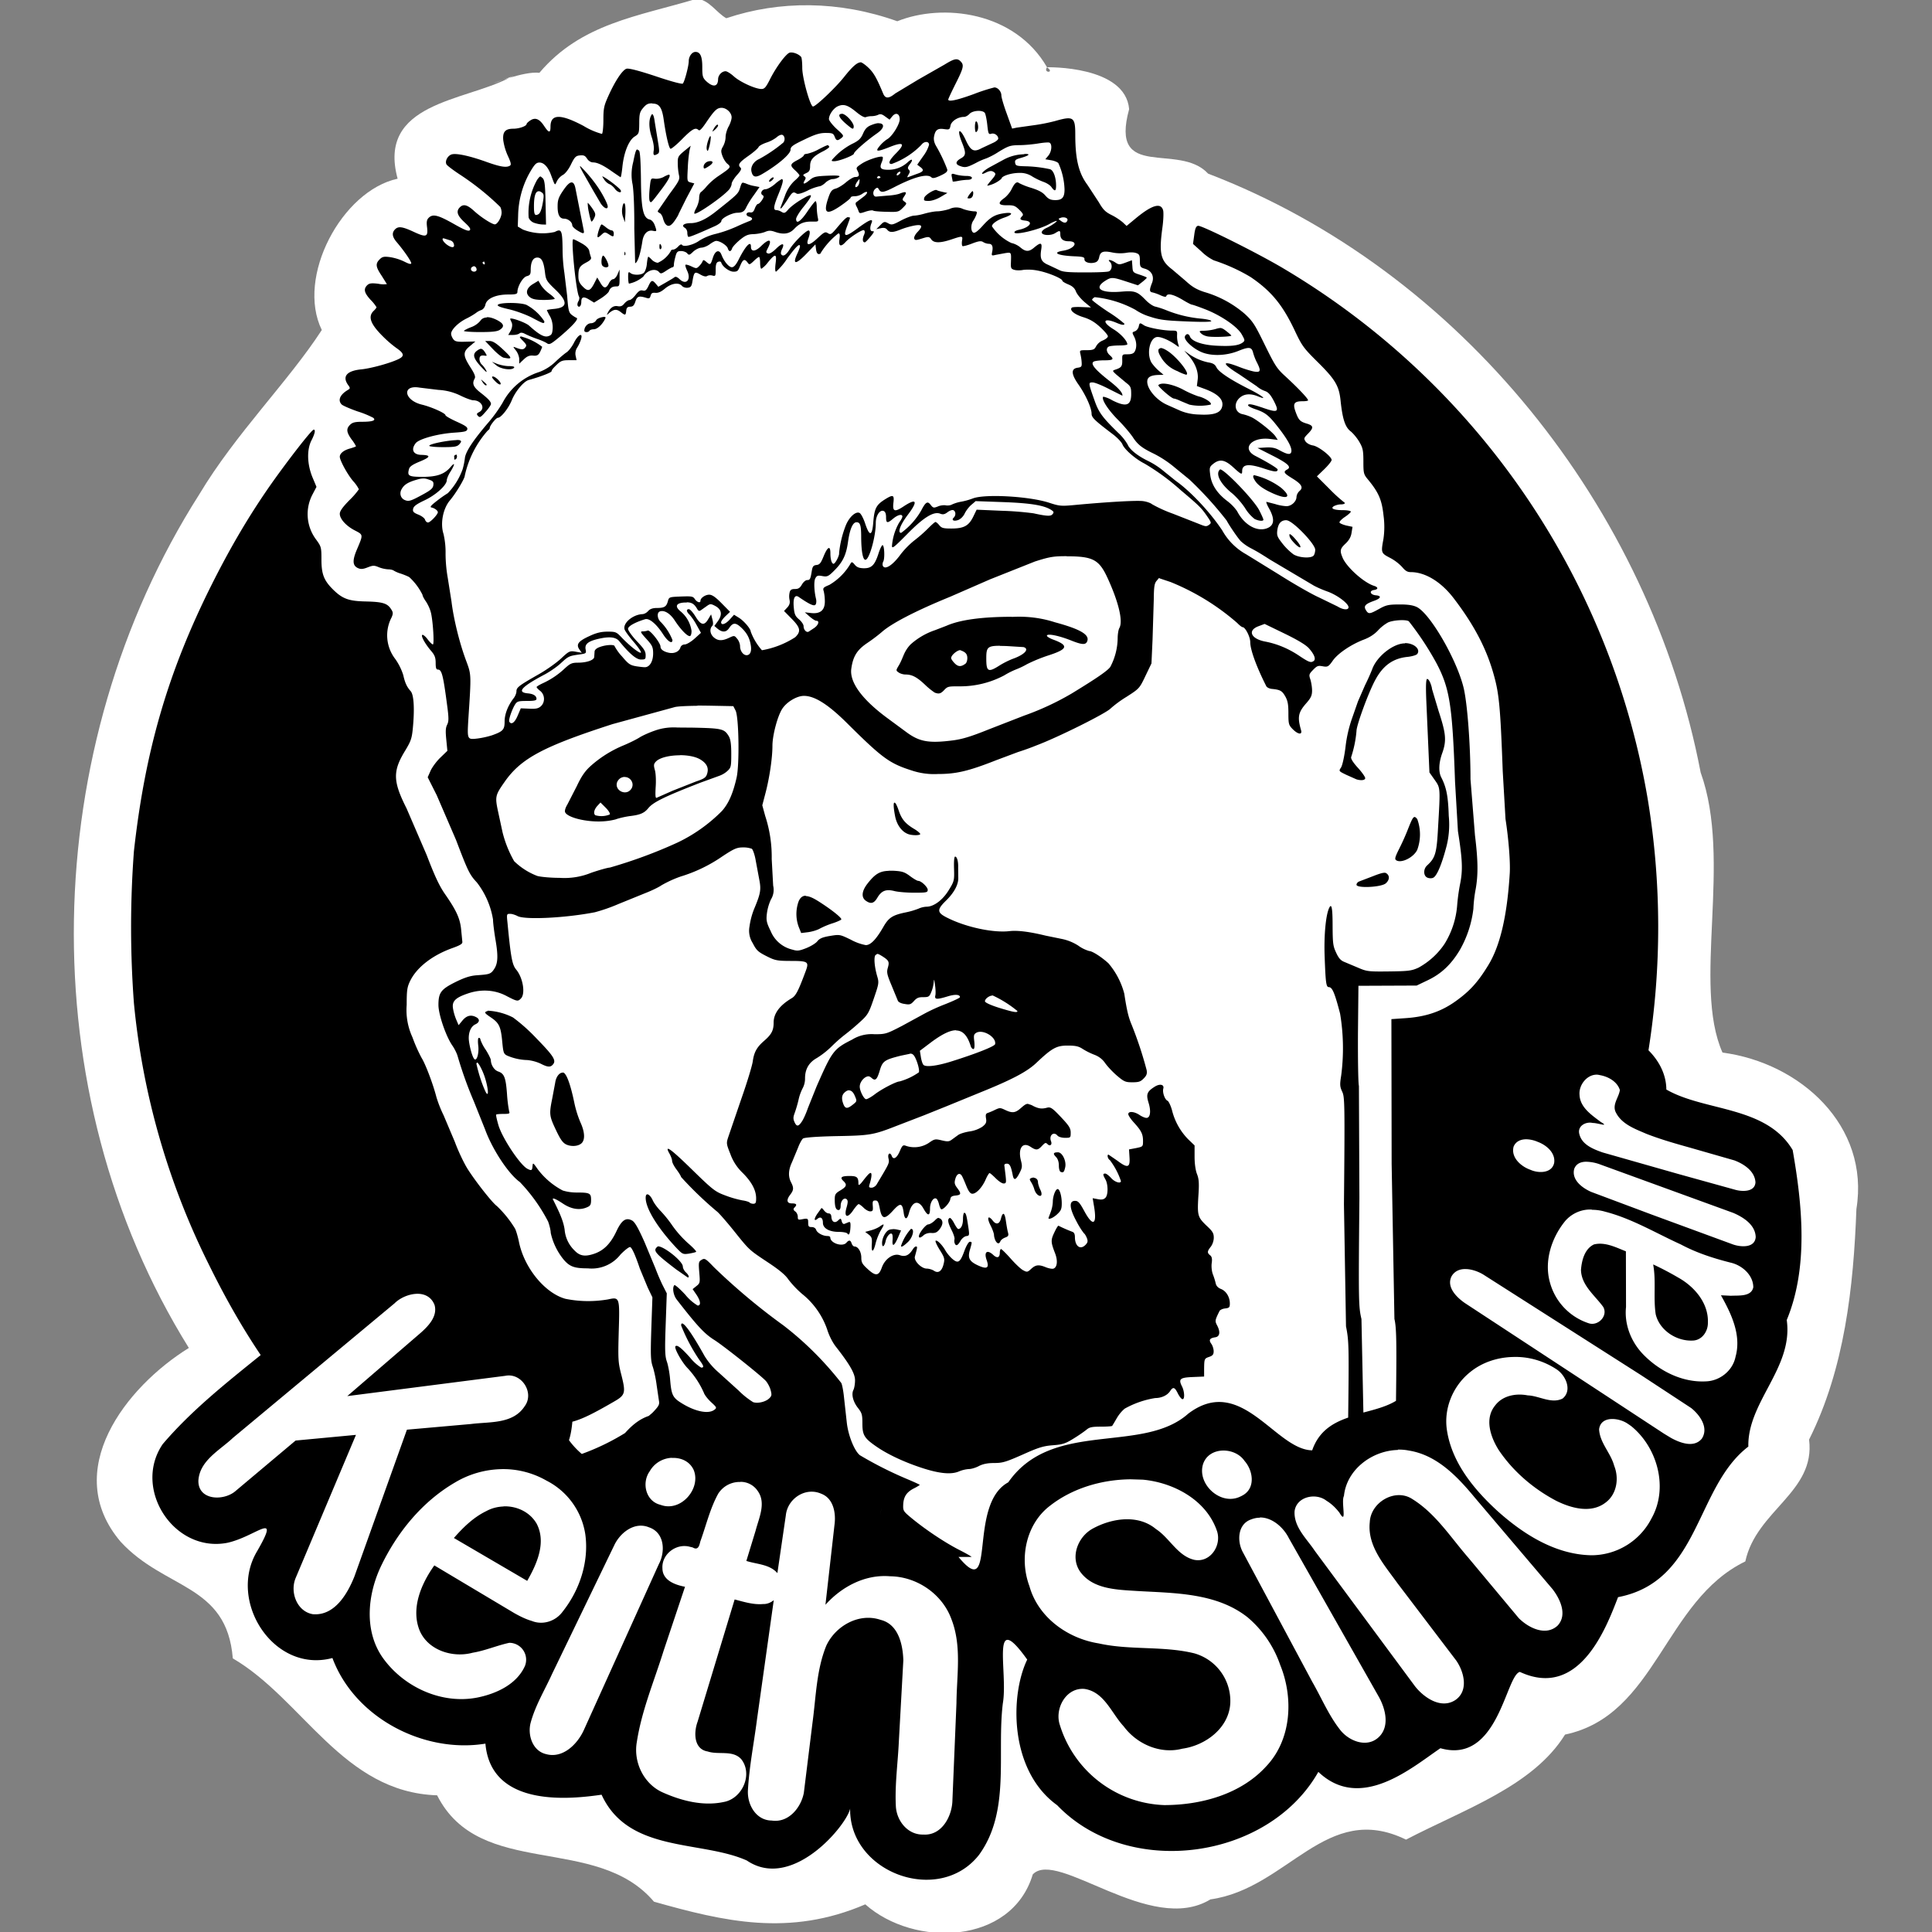 <svg xmlns="http://www.w3.org/2000/svg" width="16" height="16" xmlns:v="https://vecta.io/nano"><rect width="100%" height="100%" fill="#808080" stroke="none"/><path d="M5.766-.009c-.484.145-.953.203-1.299.612C4.399.595 4.3.62 4.217.645c-.37.194-1.096.205-.924.835-.461.099-.843.813-.628 1.253-.277.427-.713.857-1.014 1.36-1.335 2.096-1.406 4.951-.087 7.07-.523.324-1.063 1.018-.565 1.605.368.4.879.347.929.966.582.34.911 1.109 1.692 1.134.353.699 1.317.316 1.796.881.578.163 1.12.293 1.75.022.406.36 1.212.336 1.387-.248.202-.213.975.51 1.471.207.643-.09.957-.819 1.62-.495.489-.255 1.051-.442 1.317-.87.757-.159.82-1.108 1.493-1.434.091-.423.583-.574.528-1.009.294-.587.368-1.261.392-1.91.112-.69-.465-1.21-1.109-1.295-.251-.565.083-1.588-.181-2.32-.419-2.19-1.988-4.158-4.079-4.959-.243-.264-.819.068-.654-.534-.031-.363-.68-.347-.68-.347.069.049-.036.05 0 0-.267-.463-.865-.532-1.24-.381C6.949.004 6.455.003 6.015.151c-.082-.045-.144-.157-.249-.161zM4.217.645l.039-.018c-.255.099-.174.059-.039.018z" fill="#fff"/><path d="M5.759.43h0c-.028 0-.055.037-.055.076s-.034.169-.049.186c-.006.007-.099-.018-.223-.06-.139-.046-.223-.068-.243-.063-.033.009-.095.1-.154.233-.033.074-.038.097-.038.192 0 .061-.006.111-.012.115-.054-.015-.105-.037-.152-.066-.192-.102-.274-.1-.274.006 0 .055-.014.053-.053-.006S4.432.97 4.391.998c-.016.01-.03.024-.03.029 0 .017-.061.039-.11.039-.067 0-.09.026-.083.097a.48.48 0 0 0 .038.128c.026.056.029.074.017.081-.029.018-.079.01-.194-.031-.136-.049-.245-.073-.286-.063-.035.009-.061.057-.045.084.006.01.055.047.108.082.121.079.234.169.337.27.007.012.011.033.011.047 0 .038-.034.097-.056.097s-.112-.056-.173-.112c-.056-.051-.088-.059-.118-.028s-.022.066.039.122c.044.041.055.057.044.067s-.043-.002-.136-.055c-.128-.072-.17-.082-.204-.048-.016.016-.019.034-.013.08.009.079-.008.084-.113.035-.093-.043-.126-.047-.153-.019s-.024.061.015.106c.063.074.128.169.119.177s-.033-.005-.064-.02a.43.43 0 0 0-.114-.034c-.048-.006-.061-.003-.083.019-.036.036-.033.062.017.136l.043.069c-.024.003-.048.002-.071-.003-.058-.007-.075-.004-.092.012-.032.032-.025.063.028.121a.33.33 0 0 1 .049.061c0 .005-.011.019-.025.032-.047.047-.025.108.079.211.035.035.072.067.112.096.062.043.067.065.02.089-.062.032-.229.079-.313.087-.119.012-.158.058-.109.128.02.027.019.03-.002.043-.064.038-.085.085-.05.12.009.009.068.035.131.057a.78.78 0 0 1 .13.053c.026.022-.007.033-.092.033-.06 0-.081.006-.1.025-.033.033-.03.061.012.12a.36.36 0 0 1 .037.057c0 .004-.022.011-.048.019-.053.014-.086.041-.086.069s.061.143.111.202c.019.02.035.043.047.067-.023.033-.05.063-.079.091-.056.057-.079.09-.079.112 0 .043.053.101.125.138s.069.034.015.162c-.037.088-.034.13.011.15.023.01.041.009.079-.006.044-.017.054-.018.092-.002.025.01.051.016.078.018.019 0 .04.005.046.01a.26.26 0 0 0 .061.026c.026.009.058.022.069.029a.5.5 0 0 1 .109.146c0 .009.013.034.029.056.019.03.034.063.042.097.017.079.027.258.015.258-.006 0-.026-.019-.044-.043s-.038-.04-.044-.036c-.013.009.025.077.077.137.026.031.034.052.034.095s.005.055.018.055c.033 0 .044.043.08.319.011.087.01.112-.003.138s-.014.054-.007.124l.009.092-.059.057c-.032.031-.068.08-.081.11l-.023.052.075.149.16.371c.1.263.112.286.173.352a.68.68 0 0 1 .133.306c0 .027.009.096.018.153.025.141.024.205-.006.253s-.043.048-.149.056c-.051.004-.097.018-.174.056-.12.06-.141.087-.141.19 0 .078.062.26.116.337.018.026.037.065.043.087a3.31 3.31 0 0 0 .135.376l.092.23c.061.167.194.369.288.436a1.41 1.41 0 0 1 .234.327c.012.032.022.075.022.095a.53.53 0 0 0 .105.218c.051.061.09.075.203.075.104.011.206-.033.27-.115.038-.039.074-.066.081-.061.015.009.041.065.079.178l.066.159.038.079-.009.257c-.007.22-.006.266.012.318.011.033.026.102.032.152l.019.129c.006.031-.001.044-.046.092-.012.013-.026.023-.038.034-.083.028-.144.083-.197.142a1.93 1.93 0 0 1-.358.173.67.67 0 0 1-.106-.114c.014-.042.023-.096.028-.153.084-.022.18-.071.344-.166.096-.055.1-.072.06-.229-.025-.097-.026-.125-.02-.347.009-.29.008-.292-.088-.271-.117.02-.237.019-.354-.005-.169-.047-.34-.255-.384-.47-.009-.044-.024-.094-.032-.11a.91.91 0 0 0-.151-.188c-.035-.024-.17-.194-.241-.305-.03-.047-.079-.149-.107-.226l-.093-.22a1.01 1.01 0 0 1-.06-.152c-.028-.109-.091-.274-.122-.323a1.29 1.29 0 0 1-.076-.171.54.54 0 0 1-.048-.269c0-.124.004-.148.03-.201.055-.111.184-.211.35-.27.064-.023.083-.035.081-.051l-.01-.102c-.009-.092-.04-.159-.134-.294-.046-.066-.085-.149-.151-.322l-.167-.387c-.114-.226-.116-.309-.01-.481.045-.075.054-.098.062-.184.015-.156.009-.276-.018-.306-.031-.035-.047-.068-.061-.132a.48.48 0 0 0-.067-.135.32.32 0 0 1-.03-.344c.014-.033.013-.043-.006-.071-.03-.046-.071-.058-.209-.061s-.191-.021-.269-.098-.097-.13-.097-.251c0-.1-.002-.106-.045-.165a.35.35 0 0 1-.028-.374l.032-.061-.034-.081c-.044-.109-.047-.228-.007-.305.027-.053.035-.088.018-.088s-.212.252-.35.447c-.184.262-.341.529-.5.847-.359.719-.547 1.369-.639 2.198a8.45 8.45 0 0 0 0 1.257 6.16 6.16 0 0 0 .625 2.174c.135.274.273.515.425.741-.286.231-.574.459-.811.737-.253.369.092.903.534.818.239-.052.448-.279.247.07-.247.413.138 1.014.624.884.186.499.762.792 1.267.709.047.54.724.457.962.423.222.485.824.375 1.203.545.396.269.876-.355.856-.447-.025.543.733.826 1.067.4.262-.361.146-.836.197-1.254.045-.258-.108-.797.202-.363-.143.295-.15.919.248 1.206.587.612 1.748.456 2.163-.276.351.334.777-.038 1.011-.196.479.137.54-.604.658-.632.493.229.716-.368.813-.619.681-.131.638-.91 1.079-1.247-.008-.371.374-.653.318-1.048.181-.437.129-.953.049-1.408-.219-.368-.729-.318-1.046-.501-.001-.126-.061-.238-.148-.325a6.51 6.51 0 0 0-.005-2.073 6.34 6.34 0 0 0-3.015-4.4c-.207-.124-.68-.36-.71-.355-.017.003-.025.022-.032.077l-.01.073.071.064a.4.4 0 0 0 .101.072c.107.035.21.081.306.139.172.117.266.232.368.45.056.118.071.139.181.248.151.149.182.201.195.324.016.154.038.219.082.254.022.017.055.057.073.088.029.05.034.07.034.162 0 .097.002.107.037.149.091.11.116.171.13.301a.69.69 0 0 1-.001.193c-.021.114-.02.117.055.156a.38.38 0 0 1 .101.077c.025.03.042.041.07.041.12 0 .252.08.357.218.165.216.267.409.327.619.048.166.058.271.078.812l.023.396c.026.167.041.36.035.452-.022.353-.08.601-.18.762-.084.137-.151.211-.267.294-.121.087-.25.13-.417.141l-.116.008.002 1.198.023 1.285c.017.07.019.191.013.678-.075.046-.171.071-.27.097l-.016-.774c-.024-.105-.025-.139-.017-1.002l-.004-.929c-.006-.02-.009-.214-.008-.432l.004-.397.241-.001.241-.001.094-.045c.111-.053.193-.131.264-.25a.9.9 0 0 0 .112-.341 1.12 1.12 0 0 1 .019-.163c.021-.119.02-.235-.006-.446l-.037-.464c0-.281-.026-.629-.057-.757-.057-.235-.278-.616-.388-.669-.031-.015-.075-.022-.146-.021-.088 0-.109.005-.166.037-.079.044-.088.044-.109.01s-.005-.051.064-.076c.061-.021.069-.043.017-.047-.046-.005-.057-.038-.013-.044.035-.005.035-.023 0-.034-.085-.026-.228-.155-.261-.233-.025-.059-.021-.075.025-.118.028-.027.044-.054.049-.089l.008-.049-.052-.011c-.028-.007-.054-.018-.056-.025s.018-.028.045-.046.049-.038.049-.044-.029-.012-.064-.012c-.079 0-.11-.015-.073-.035.018-.008.037-.013.057-.013s.031-.006.031-.012a1.25 1.25 0 0 1-.128-.116l-.104-.104.061-.059c.033-.032.061-.067.061-.077-.001-.029-.109-.113-.155-.12-.025-.004-.05-.018-.061-.033-.016-.025-.014-.029.02-.064.049-.05.047-.067-.01-.084s-.068-.03-.093-.099-.009-.086.057-.086c.026 0 .047-.003.047-.008 0-.014-.082-.101-.192-.202-.067-.061-.084-.089-.166-.256s-.097-.194-.168-.259a.89.89 0 0 0-.334-.18c-.064-.021-.101-.043-.152-.09l-.114-.097c-.096-.073-.11-.131-.08-.349.008-.059.01-.12.006-.138-.017-.069-.092-.048-.228.065l-.075.062-.032-.03a.5.5 0 0 0-.094-.061c-.05-.025-.069-.044-.104-.105l-.095-.145c-.072-.097-.1-.212-.1-.414 0-.147-.015-.157-.166-.114a1.5 1.5 0 0 1-.184.036l-.135.019-.038.008L8.337.94C8.313.875 8.293.807 8.293.791c0-.033-.029-.067-.058-.067a1.47 1.47 0 0 0-.17.055c-.143.052-.212.066-.212.045 0-.005.027-.063.061-.131.066-.131.071-.154.042-.184s-.054-.023-.134.026L7.603.66l-.189.114c-.054.044-.082.044-.1.001-.054-.13-.079-.173-.122-.214-.027-.026-.056-.045-.063-.045-.031.001-.069.034-.139.122s-.234.244-.257.244-.089-.236-.089-.319c0-.043-.004-.084-.009-.091C6.617.449 6.568.429 6.54.436s-.11.114-.165.224c-.032.063-.044.077-.069.077-.05 0-.175-.057-.227-.103C6.053.61 6.021.59 6.009.59c-.031 0-.061.032-.062.065-.001.065-.042.071-.102.014-.026-.027-.029-.04-.029-.115 0-.087-.017-.124-.056-.124zm-.353.428h0c.054 0 .077.034.091.136.019.133.043.234.056.238.007.002.051-.034.097-.081.083-.084.11-.098.135-.074.009.009.027-.01.06-.058.071-.105.092-.126.131-.126s.083.039.083.079c0 .017-.011.051-.025.076s-.025.064-.025.087-.008.053-.021.077c-.018.031-.019.041-.005.08.009.025.028.055.043.066.03.026.026.031-.075.099a.53.53 0 0 0-.097.084.33.33 0 0 1-.049.05c-.009.006-.015.027-.015.049s-.011.06-.025.085-.019.045-.012.045c.031 0 .232-.14.284-.199.011-.013.022-.035.022-.048s.02-.046.044-.073c.032-.035.04-.052.03-.061-.025-.025-.013-.043.065-.098.043-.03.08-.063.084-.073s.033-.026.065-.037a.28.28 0 0 0 .086-.045c.015-.014.036-.023.046-.019.02.008.025.042.009.063a1.2 1.2 0 0 1-.201.137c-.046.02-.074.066-.063.106.011.045.034.05.087.019.13-.076.236-.166.236-.202 0-.025.017-.038.114-.084.09-.044.129-.055.177-.055.056 0 .063.004.074.03.013.035.023.038.056.012.023-.018.021-.021-.041-.077-.034-.032-.062-.068-.062-.08 0-.037.039-.092.076-.107.047-.02.082-.008.152.05.038.031.066.046.078.041s.032-.008.048-.008.041-.005.053-.011c.018-.009.031-.007.059.014l.036.026.022-.027c.029-.036.062-.024.062.024 0 .042-.064.144-.104.165a.28.28 0 0 0-.061.055c-.042.05-.025.052.086.008s.127-.026.05.052c-.059.059-.071.09-.038.09A.65.65 0 0 0 7.63 1.2c.023-.032.064-.032.064-.001-.01.034-.027.066-.049.095l-.049.07.028.021c.031.024.024.037-.033.056l-.06.022c-.021.009-.021.007-.007-.017s.013-.029.002-.041-.009-.022.009-.045c.03-.039.02-.051-.016-.018-.045.042-.102.064-.161.064-.064 0-.077-.013-.056-.062.009-.02.011-.04.008-.044-.013-.013-.123.022-.173.055s-.048.035-.034.062c.018.036.011.049-.022.049-.013 0-.047.02-.075.044s-.066.047-.086.052c-.029.008-.041.021-.058.07-.047.135-.021.155.099.073.046-.032.084-.062.084-.069s.015-.011.034-.011.043-.007.061-.019c.049-.035.057-.01.008.026l-.058.044c-.006.005-.005.019.002.031s.015.032.019.043c.006.018.011.019.057.003.027-.009.057-.014.063-.009s.058.009.112.01c.094.003.1.001.134-.033s.034-.037.014-.051-.021-.017 0-.048.014-.04-.039-.019c-.019.008-.064.015-.101.017l-.092.008c-.03.005-.037-.043-.009-.065.014-.012.02-.01.029.006.017.03.04.026.131-.021.163-.084.271-.112.304-.079.01.01.03.006.075-.015s.061-.033.055-.053a1.29 1.29 0 0 0-.09-.189c-.017-.028-.023-.055-.019-.079.01-.057.03-.072.083-.064.044.006.047.005.054-.03s.06-.071.112-.071c.012 0 .033-.011.045-.025.026-.028.105-.034.126-.009.007.009.016.053.021.098.008.075.011.082.032.076.026-.009.059.013.059.04 0 .009-.021.026-.045.036l-.092.043c-.066.036-.091.023-.134-.071-.05-.106-.074-.086-.029.025.035.087.033.107-.01.131s-.047.047-.011.061c.046.018.061.015.139-.025.027-.015.056-.027.085-.037a.62.62 0 0 0 .101-.054c.081-.049.096-.054.171-.055.045 0 .115-.007.157-.014s.081-.01.091-.007c.025.009.021.073-.008.108l-.025.03.047.008c.026.004.053.015.061.024a.57.57 0 0 1 .051.218c0 .068-.021.09-.083.088-.034-.001-.052-.01-.076-.038s-.057-.044-.116-.063a.59.59 0 0 1-.1-.039c-.021-.016-.037-.004-.064.051-.013.026-.041.059-.061.073-.057.041-.048.06.025.059.054-.001.066.004.1.037s.035.042.024.053c-.024.024-.018.032.025.037.074.008.037.058-.055.077-.019.004-.034.012-.034.02 0 .027.203-.021.288-.068.031-.018.06-.029.063-.026s-.034.034-.088.059c-.02.009-.037.025-.037.035 0 .026.074.03.111.007s.043-.025.043.009c0 .039.023.058.069.058.086 0 .051.062-.044.078-.101.016-.046.042.103.047.06.003.073.007.072.024-.002.024.043.039.086.027.02-.005.031-.019.036-.044.009-.046.033-.055.109-.039a.33.33 0 0 0 .114.003c.031-.006.066-.005.084.002.026.009.03.019.03.065s.003.054.04.064c.057.016.081.064.061.117-.024.06-.023.076.005.08a.38.38 0 0 1 .066.024c.03.013.044.015.047.006.009-.026.058-.014.13.028.039.024.076.043.082.043s.055.017.109.038c.132.051.268.144.304.209.027.048.027.051.007.067-.034.025-.094.032-.217.026-.117-.006-.205-.036-.22-.077-.009-.025-.031-.025-.041 0s.049.086.12.122c.082.043.214.042.323-.002.089-.036.11-.033.122.016.005.019.018.055.031.079.036.071.031.085-.023.076-.026-.005-.079-.021-.12-.037-.152-.06-.152-.032-.002.061l.144.098a.21.21 0 0 0 .067.039c.027.009.046.029.073.08.048.092.037.102-.075.064-.105-.036-.135-.041-.137-.026-.001.007.026.021.058.032.087.029.114.051.196.157s.114.17.103.201c-.009.022-.035.017-.102-.02-.031-.017-.061-.023-.11-.02l-.067.004.126.064c.128.065.157.094.12.114s-.025.032.041.073c.079.048.095.077.061.105-.014.013-.023.03-.025.049 0 .038-.042.077-.083.077-.032-.002-.064-.008-.095-.018l-.07-.018c-.006 0 .004.026.022.057.049.089.042.142-.024.164-.083.027-.185-.033-.242-.144-.024-.034-.053-.063-.087-.088-.081-.063-.127-.134-.136-.217-.007-.055-.005-.062.026-.087.053-.042.096-.034.164.028s.075.065.075.033c0-.059.054-.064.183-.021.085.028.111.03.111.007 0-.009-.081-.059-.184-.112-.118-.06-.034-.159.119-.141l.066.008-.019-.029c-.022-.034-.142-.13-.195-.157a.36.36 0 0 0-.078-.027c-.067-.014-.077-.095-.017-.141.036-.028.085-.031.144-.007.087.036.038-.004-.071-.059-.155-.078-.253-.142-.272-.181-.012-.025-.03-.035-.069-.041-.061-.013-.118-.039-.168-.076l-.03-.021.032.036c.059.065.087.138.08.201l-.007.056.057.021c.123.044.173.097.149.16-.017.044-.073.061-.187.055-.053-.001-.106-.011-.155-.031l-.11-.049c-.096-.042-.179-.147-.163-.208.007-.026.037-.039.096-.04l.037-.001-.039-.033a.4.4 0 0 1-.059-.065c-.043-.068-.02-.199.038-.214.029-.008.102.022.162.065.028.021.029.021.019-.009a.23.23 0 0 1-.009-.07c.002-.038 0-.04-.043-.04-.073 0-.201-.025-.231-.044-.035-.023-.036-.023-.044.012-.004.016-.018.033-.032.038-.023.008-.023.01-.006.043.021.041.024.089.006.123-.009.017-.026.024-.059.024-.046 0-.046 0-.045.05s-.007.061-.06.078c-.023.008-.022.01.012.041l.079.066c.039.03.043.039.043.095 0 .096-.042.109-.157.051-.023-.014-.048-.024-.074-.03-.018.018.033.101.116.186.045.045.087.093.125.144.043.067.077.094.181.144a.9.9 0 0 1 .171.114l.12.098a2.99 2.99 0 0 1 .308.339c.024.045.093.146.118.172a.38.38 0 0 0 .083.058c.062.033.079.044.161.096l.361.214c.036.019.074.035.113.049.079.028.174.099.174.13 0 .025-.045.022-.09-.006l-.154-.075c-.063-.028-.212-.114-.329-.188l-.274-.169a.51.51 0 0 1-.198-.197c-.099-.15-.264-.326-.385-.411l-.098-.079c-.039-.033-.083-.062-.129-.085-.091-.044-.156-.096-.173-.139-.021-.035-.047-.068-.078-.096-.131-.128-.16-.167-.195-.266-.053-.149-.053-.151-.016-.151.017 0 .079.025.136.055l.11.055c.005-.026-.044-.073-.104-.12-.124-.097-.162-.144-.134-.162.009-.006.049-.011.088-.011.076 0 .084-.009.045-.043-.029-.026-.032-.061-.005-.072.01-.004.049-.008.085-.008s.066-.004.066-.009c0-.029-.055-.089-.114-.125-.1-.061-.085-.099.021-.055.049.021.069.023.069.009a1.02 1.02 0 0 0-.134-.098c-.074-.049-.134-.095-.134-.1s.009-.015.022-.022a.9.9 0 0 1 .336.104.44.44 0 0 0 .123.058c.079.026.128.032.304.039.141.006.207.004.202-.004s-.046-.016-.093-.02a1.01 1.01 0 0 1-.282-.07.69.69 0 0 0-.089-.029c-.019-.004-.054-.028-.079-.054-.071-.073-.09-.079-.21-.069-.162.012-.22-.028-.129-.088.054-.035.064-.034.18.004l.095.031.036-.028c.02-.016.036-.031.037-.035s-.026-.014-.058-.025c-.056-.018-.058-.02-.061-.069l-.004-.051-.053.02c-.049.018-.056.018-.084-.001-.038-.025-.07-.028-.046-.006s.018.068-.007.079c-.011.006-.101.009-.199.009-.141 0-.184-.004-.214-.02l-.089-.042c-.059-.025-.071-.052-.059-.128.009-.058-.004-.061-.056-.018-.045.039-.072.039-.118 0-.02-.017-.052-.032-.072-.035-.066-.031-.122-.079-.162-.139 0-.021.044-.052.102-.072.076-.026.075-.047-.001-.036s-.113.031-.179.105c-.037.041-.063.061-.075.056-.023-.009-.024-.067-.002-.099.009-.013.021-.037.026-.051.008-.024.004-.027-.023-.027a.36.36 0 0 1-.087-.019.13.13 0 0 0-.113 0c-.031.01-.076.019-.099.019s-.071.009-.103.018-.061.016-.092.018c-.017 0-.065.018-.107.04-.069.037-.078.039-.107.023s-.035-.015-.065.016l-.033.033.037-.008c.026-.006.042-.002.053.012.021.026.048.025.119-.004a.67.67 0 0 1 .111-.031c.062-.01.068.006.02.056-.018.019-.029.042-.026.052.006.016.014.016.065 0s.06-.017.076.007c.022.032.074.032.167.001s.095-.031.088.012c-.003.021-.001.04.004.043s.041-.006.079-.021c.055-.021.075-.024.093-.012.012.008.033.014.045.014.028 0 .038.021.029.066-.007.033-.005.034.028.026l.081-.015c.05-.007.049-.009.046.079-.002.045.001.052.029.06.017.005.051.005.074 0 .04-.004.08-.002.119.006.079.014.204.065.204.084 0 .006.022.019.048.03.035.014.054.031.065.06.009.023.041.061.07.086l.054.045-.076-.003c-.042-.002-.079 0-.083.005-.021.021.023.056.093.078.056.017.094.039.141.082.036.033.065.067.065.077s-.019.025-.043.035-.043.027-.055.049-.019.031-.075.031c-.062 0-.062 0-.054.034.005.023.009.046.01.07.002.031-.003.037-.031.041-.059.007-.057.052.004.139s.109.195.109.242c0 .032.026.056.173.168.038.028.076.068.083.087.017.042.108.121.182.158.107.063.208.137.3.22.154.13.17.146.216.212.039.057.04.06.018.076s-.031.013-.085-.009l-.214-.084a1.12 1.12 0 0 1-.172-.078c-.011-.01-.044-.022-.075-.026-.053-.007-.295.007-.553.031-.126.012-.137.011-.226-.018-.163-.053-.531-.074-.631-.035-.032.012-.064.021-.097.027a.32.32 0 0 0-.075.023c-.014.008-.038.01-.052.007s-.044 0-.064.009c-.035.014-.04.013-.06-.012-.026-.035-.042-.026-.079.046a.6.6 0 0 1-.166.185c-.032 0-.008-.066.054-.148.088-.116.075-.143-.034-.071-.074.049-.093.043-.084-.031.008-.067-.003-.07-.077-.023-.066.043-.081.073-.09.186s-.03.12-.066.013c-.014-.044-.035-.083-.046-.09-.031-.019-.089.033-.117.106a.86.86 0 0 0-.054.225c.004.02-.032.089-.046.089s-.026-.033-.026-.087c0-.067-.023-.056-.057.027-.022.054-.032.067-.058.07s-.033.012-.039.049c-.011.068-.015.076-.039.076-.012 0-.031.016-.043.037-.016.028-.029.037-.058.037s-.039.007-.044.03-.004.042 0 .062.001.04-.019.061l-.027.029.063.064c.073.074.079.105.03.153a.74.74 0 0 1-.276.108.49.49 0 0 1-.093-.155c0-.022-.054-.086-.096-.113l-.042-.026-.035.039c-.036.04-.072.051-.072.023 0-.009.017-.032.037-.051l.037-.035-.07-.071c-.051-.052-.079-.071-.103-.071-.032 0-.072.027-.072.05s-.03.011-.046-.013-.026-.025-.115-.022c-.098.004-.099.004-.109.039-.012.045-.029.056-.091.056-.034 0-.057.008-.072.025s-.034.025-.047.026c-.079.003-.163.073-.149.125.004.015.038.061.075.104s.064.082.061.089c-.008.012-.093-.054-.164-.129-.039-.041-.047-.044-.112-.044-.051 0-.092.009-.149.036-.093.042-.114.069-.085.111l.02.028-.051-.009c-.048-.008-.054-.006-.121.057-.039.036-.122.095-.186.131-.163.093-.183.108-.183.14 0 .015-.01.041-.023.057-.047.061-.075.131-.075.193 0 .068-.013.082-.106.115h0a.73.73 0 0 1-.118.026c-.085.01-.086.009-.077-.15.026-.394.026-.376-.021-.503-.054-.147-.101-.341-.118-.482l-.031-.196a1.19 1.19 0 0 1-.018-.198.67.67 0 0 0-.017-.165c-.028-.086-.005-.209.053-.278.049-.058.123-.181.123-.204.03-.139.096-.268.19-.374.009-.006.017-.015.017-.022 0-.019.052-.084.067-.084.026 0 .089-.079.116-.147.03-.073.098-.154.139-.166.092-.025.19-.062.19-.073s.018-.03.041-.052c.035-.034.049-.039.103-.039h.063l-.008-.037a.09.09 0 0 1 .014-.069.3.3 0 0 0 .031-.068c.017-.06-.025-.038-.059.03-.016.032-.044.068-.061.079s-.06.047-.093.079a.39.39 0 0 1-.134.084.52.52 0 0 0-.303.255 1.18 1.18 0 0 1-.114.159c-.128.149-.192.245-.198.299a.59.59 0 0 1-.019.093.56.56 0 0 1-.122.197 1.02 1.02 0 0 0-.091.064c-.049.038-.061.052-.044.055.026.005.052.026.052.039 0 .019-.063.085-.081.085-.01 0-.021-.01-.025-.023s-.028-.031-.055-.042c-.04-.016-.048-.025-.044-.047s.026-.039.096-.072c.095-.045.183-.126.183-.166 0-.011.013-.044.03-.07.038-.061.04-.084.003-.041-.051.061-.114.083-.232.083s-.129-.008-.114-.064c.005-.021.029-.038.093-.064.088-.037.09-.052.007-.054-.065-.002-.085-.044-.045-.096.027-.036.183-.079.32-.088.086-.006.104-.01.108-.028s-.018-.031-.088-.063c-.051-.023-.093-.047-.093-.054 0-.016-.116-.068-.195-.087-.149-.036-.168-.166-.02-.141l.157.019a.47.47 0 0 1 .184.048c.043.021.09.038.104.038.069 0 .104.069.049.098-.021.011-.023.017-.009.032s.022.012.061-.033c.026-.028.046-.059.046-.066 0-.02-.022-.044-.089-.096-.058-.046-.069-.074-.046-.115.009-.016-.001-.04-.037-.096-.061-.096-.061-.125-.002-.173l.045-.038-.083.002c-.069.002-.086-.002-.1-.021-.009-.012-.018-.032-.018-.044-.001-.033.056-.091.125-.126.029-.014.056-.03.082-.048.01-.009.03-.019.044-.024s.028-.022.033-.044c.01-.05.085-.084.188-.084.064 0 .077-.004.077-.022.001-.046.045-.122.078-.13.026-.007.032-.015.032-.05 0-.068.019-.104.055-.104s.053.033.064.129c.007.056.014.068.084.135.106.101.103.15-.007.161-.034.003-.062.008-.062.01s.011.026.026.052.024.066.022.101c-.003.044-.009.054-.036.063-.033.011-.075-.011-.159-.087-.028-.026-.157-.072-.157-.056 0 .003.006.016.012.029s.008.035-.006.066l-.022.038h.04c.022 0 .045-.006.053-.013s.023-.009.048.005a.86.86 0 0 0 .096.04c.034.011.071.028.084.037.02.014.033.007.114-.061.105-.09.151-.143.13-.15-.008-.003-.026-.014-.041-.026-.023-.019-.027-.04-.036-.155l-.023-.191a1.36 1.36 0 0 1-.015-.2c-.002-.153-.009-.169-.065-.139a.45.45 0 0 1-.264-.02l-.042-.025.003-.091c.002-.122.034-.243.093-.35.043-.075.056-.088.083-.089.037 0 .071.036.095.1.036.096.032.093.05.055a.13.13 0 0 1 .049-.052c.018-.009.047-.044.068-.088.03-.061.04-.071.074-.074s.043.003.059.027c.012.019.032.031.05.031.036 0 .089.026.165.081l.062.042c.004 0 .01-.037.015-.082.012-.123.053-.223.1-.254.038-.024.039-.027.04-.113 0-.076.005-.093.032-.125s.042-.038.073-.038zm1.566.085c-.038 0-.024.033.036.084.053.045.059.047.062.024.005-.031-.065-.109-.098-.109zM5.4.945c-.032.04-.026.121-.002.193.013.04.02.082.016.107-.007.042.001.048.033.029.015-.009.015-.024.001-.107l-.025-.153C5.417.968 5.41.946 5.4.945zm2.684.06c-.012 0-.014.078-.002.09h0c.031-.014.017-.09.002-.09zm-.807.015c-.016 0-.037.006-.062.016-.035.014-.051.032-.068.071s-.034.058-.091.085a.56.56 0 0 0-.124.088c-.054.054-.054.055-.022.055.038 0 .162-.048.162-.063s.101-.105.193-.169c.064-.045.06-.083.011-.082zm-1.333.012c-.008-.001-.023.015-.035.038s-.014.026.012.004c.014-.013.026-.028.026-.034zm-.061.094c-.009.005-.03.064-.031.096-.001.015.004.027.009.027s.026-.072.025-.116zm.975.076c-.009 0-.029.009-.079.035a.36.36 0 0 1-.097.037c-.013 0-.025.006-.025.012s-.022.023-.048.037c-.066.034-.07.046-.026.086.021.019.038.039.038.044s-.019.026-.043.046c-.036.035-.063.079-.079.127l-.036.095c0 .016.016-.003.055-.062.044-.07.05-.074.079-.056.011.007.043-.001.092-.025.03-.016.062-.027.096-.035.011 0 .035-.014.051-.03s.044-.03.06-.03.036-.006.051-.016.006-.016-.091-.012-.117.008-.149.035c-.044.037-.064.04-.044.006.012-.021.012-.026-.002-.036s-.011-.014.015-.026.033-.023.033-.06c0-.051.026-.08.107-.121.028-.014.052-.031.052-.038zm-1.138.005l-.054.044c-.05.042-.054.048-.053.104a.52.52 0 0 0 .01.096c.009.034 0 .05-.083.162l-.093.135c0 .006.008.013.017.017s.021.022.026.041.014.042.022.05c.022.026.044.017.077-.03.017-.025.031-.049.031-.054l.065-.131.065-.122-.03-.008c-.03-.008-.03-.009-.024-.12a1.18 1.18 0 0 1 .015-.149zm-.442.031h0c-.011-.001-.018.025-.034.104-.016.061-.018.125-.005.186.009.054.015.199.014.365l.007.287c.026-.009.048-.104.06-.182.009-.061.042-.095.085-.087.036.007.036.006.017-.047-.009-.024-.026-.043-.042-.046-.054-.013-.07-.088-.072-.334-.002-.149-.007-.228-.016-.237zm3.204.039l-.027.002a.37.37 0 0 0-.139.041l-.118.064c-.063.034-.093.077-.031.044.025-.012.042-.015.057-.007.028.016.026.024-.015.072-.02.023-.035.043-.032.045a.25.25 0 0 0 .117-.058c0-.022.08-.048.147-.048a.18.18 0 0 1 .107.029.53.53 0 0 0 .093.045c.026.009.057.028.067.044.027.038.038.034.038-.012 0-.071-.023-.131-.052-.137a1.06 1.06 0 0 0-.204-.024c-.072-.002-.079-.005-.083-.028s.005-.029.043-.04c.076-.021.088-.036.034-.034h0zm-2.604.058c-.026 0-.051.023-.051.045s.007.02.044-.004.039-.042.009-.042zm-1.074.042c-.003.003.013.034.034.07l.075.132.062.106c.027.04.058.053.058.025 0-.021-.043-.103-.079-.156a1.2 1.2 0 0 0-.149-.179zm2.65.045h0c.007.005.001.014-.009.023s-.019.01-.019.003c0-.013.018-.027.027-.026zm.434.018c-.009 0-.009.008-.005.027l.007.036h0c.001.002.022 0 .046-.005a.53.53 0 0 1 .079-.009c.02 0 .034-.007.034-.016s-.016-.016-.045-.016-.064-.005-.086-.011c-.014-.004-.024-.007-.029-.007zm-2.349.006a.21.21 0 0 0-.044.02c-.021.011-.053.017-.072.014-.034-.005-.034-.005-.043.083-.005.048-.005.095.001.103h0c.01.017.009.019.096-.096.061-.08.082-.123.062-.123zm1.734.012c.01 0 .019.006.019.012-.018.012-.026.007-.03 0zM4.99 1.46c-.004 0 .001.007.013.026s.031.034.044.039.032.021.044.037c.02.03.06.042.05.015-.005-.014-.083-.077-.135-.108zm-.512.002c-.008-.002-.015.007-.029.026a.56.56 0 0 0-.071.313c.004.016.022.035.042.043h0c.022.008.045.013.068.015l.034.001-.004-.183c-.003-.149-.008-.186-.024-.202zm1.925.007c-.007 0-.019.009-.027.018s-.009.018-.003.018.019-.009.027-.018.009-.018.003-.018zm.075.012a.29.29 0 0 0-.06.043c-.028.024-.063.043-.078.043-.03 0-.048.035-.025.049.013.008.012.016-.005.042-.011.017-.026.031-.033.031s-.018.017-.026.037c-.009.027-.02.036-.038.033-.034-.005-.043.026-.01.035s.033.026.005.036a1.93 1.93 0 0 0-.107.046c-.056.025-.114.046-.174.061-.047.011-.093.03-.134.055-.049.036-.131.056-.145.036-.005-.008-.017-.002-.031.013s-.031.026-.042.026-.018.005-.018.009a.23.23 0 0 1-.109.1c-.014 0-.037-.011-.05-.025s-.026-.025-.029-.025-.009.026-.012.06-.016.066-.026.074c-.024.02-.087.02-.11.001-.016-.013-.019-.009-.019.033 0 .026.003.051.007.055a.26.26 0 0 0 .119-.059c.032-.053.1-.072.131-.036.012.015.021.013.058-.012.024-.016.048-.029.054-.029s.01-.009.01-.022.006-.042.013-.067c.01-.039.018-.045.047-.045.019 0 .042.009.05.019.014.017.02.015.049-.013.019-.018.049-.033.069-.034s.05-.014.07-.029.043-.027.052-.027c.031 0 .087.036.096.061.009.031.026.031.036.001.004-.013.033-.044.064-.07.046-.038.068-.047.113-.048.03-.001.073-.009.095-.018.031-.013.047-.013.08-.002.072.026.122.019.162-.023.044-.047.082-.062.15-.061.053.001.053.001.045-.037a.53.53 0 0 1-.008-.085c0-.026-.005-.047-.01-.047s-.036.039-.067.085c-.056.083-.094.109-.094.062 0-.012.027-.058.061-.099.089-.111.083-.123-.027-.056-.038.023-.082.057-.099.077-.026.03-.033.033-.055.02-.014-.009-.033-.015-.044-.015-.027 0-.023-.032.018-.132.036-.088.044-.124.028-.124zm.64.002c.002.031-.007.051-.016.06-.025.021-.025-.009 0-.042.009-.011.013-.017.015-.017zm-2.387.028c-.017.002-.039.025-.068.068-.037.054-.045.079-.045.126-.001.073.016.106.054.106.032 0 .067.028.067.055 0 .009.018.027.04.041h0c.052.032.062.032.055-.001l-.067-.339c-.007-.039-.018-.058-.035-.056zm1.424.002c-.011-.002-.016.009-.026.042-.015.049-.018.052-.206.201-.078.061-.145.092-.203.092s-.08.021-.048.039c.011.007.02.024.02.039s.003.031.008.035.044-.009.222-.089c.028-.013.052-.031.052-.042 0-.023.086-.067.131-.068s.06-.011.077-.049a.76.76 0 0 1 .061-.097l.047-.067-.046-.009c-.024-.004-.048-.012-.071-.022zm1.596.06c-.026.002-.092.044-.097.066s-.001.025.037.025c.026 0 .067-.014.099-.033l.056-.033-.041-.009c-.022-.005-.044-.011-.047-.015zm.304.009c-.004.001-.009.008-.019.019s-.024.034-.024.04c.035.01.049-.015.048-.048zm-3.595.002c.009-.001.018.003.028.011.017.012.018.025.006.091-.009.05-.021.08-.035.088-.03.016-.037.005-.037-.066 0-.08.012-.122.037-.124zm.407.096a.38.38 0 0 0 .01.079c.008.042.018.076.022.076s.015-.014.023-.032c.013-.028.01-.038-.018-.079-.018-.026-.035-.045-.037-.044zm.3.004c-.004.001-.009.01-.012.029-.006.028-.005.058.005.085l.015.043.004-.065c.003-.058-.002-.095-.01-.092zm1.857.114c-.014 0-.037.022-.099.096-.04.047-.047.051-.069.037s-.031-.009-.088.044c-.067.062-.096.063-.074.002.015-.041.016-.068.002-.068-.022 0-.123.1-.154.152s-.058.068-.073.044c-.004-.007-.001-.026.008-.043.024-.051.001-.052-.05-.002-.031.03-.055.044-.067.039-.018-.007-.018-.011-.001-.044.039-.075.011-.083-.056-.017-.048.047-.084.049-.084.005 0-.054-.044-.008-.102.107-.022.044-.04.063-.056.063-.025 0-.065-.048-.086-.103-.018-.047-.052-.036-.071.024s-.022.063-.053.036c-.021-.018-.027-.02-.032-.007s-.016.027-.028.04c-.022.022-.025.022-.065.003-.024-.011-.045-.017-.049-.013s.003.026.014.05c.035.073-.008.121-.062.07-.021-.02-.034-.025-.045-.016s-.042.026-.074.045l-.058.033-.021-.025c-.029-.034-.038-.031-.061.019-.017.035-.026.042-.047.037s-.034.004-.059.036c-.018.024-.041.043-.051.043s-.029.013-.042.028c-.016.021-.031.027-.054.023-.033-.007-.061.01-.082.051-.012.024-.012.025.009.006.039-.033.062-.035.095-.01.039.031.043.03.047-.009.003-.026.01-.033.033-.034s.032-.01.043-.043c.014-.044.029-.049.091-.03.023.007.029.004.035-.018s.015-.026.04-.024.048-.009.08-.036c.053-.044.114-.052.14-.021.009.01.029.017.047.015.026-.003.033-.011.04-.056.013-.076.019-.08.064-.054.026.015.046.02.057.013s.029-.008.044-.004c.026.007.027.003.027-.05 0-.042.006-.059.021-.064s.023-.001.026.009c.011.033.067.073.101.073s.038-.008.055-.049c.022-.053.036-.061.061-.027.014.02.018.019.051-.012.019-.019.039-.034.044-.034s.009.022.009.049.005.049.01.049a.22.22 0 0 0 .056-.055c.061-.074.073-.071.062.012-.005.042-.004.067.004.067a.55.55 0 0 0 .093-.11c.073-.099.105-.13.105-.099 0 .006-.01.035-.024.064-.04.088-.01.087.076-.002l.076-.079.005.04c.003.025.011.04.022.04s.018-.005.018-.011a.62.62 0 0 1 .145-.16c.012 0 .014.012.009.049-.009.057.011.066.05.023s.144-.109.154-.098.005.026-.003.044c-.012.032-.009.056.009.056.005 0 .026-.022.047-.047.03-.036.034-.047.018-.045-.022.002-.026-.028-.009-.069s-.021-.025-.109.04c-.114.084-.13.081-.092-.017.027-.074.027-.069.011-.069h0zm1.782.002c.021 0 .039.01.034.025h0c-.008.023-.026.025-.053.005s-.023-.018-.003-.026c.007-.003.014-.004.021-.004zm-3.825.06c-.008 0-.033.072-.033.096h0c0 .014.008.011.03-.009.028-.026.031-.027.061-.009.039.026.044.026.044-.005 0-.013-.008-.025-.017-.025s-.03-.011-.047-.025-.034-.025-.037-.025zm-1.309.113l.058.018c.011.003.024.014.027.026.013.034-.011.04-.052.012-.034-.024-.049-.053-.034-.055zm1.075.009h0c-.02 0 .024.434.048.474.005.008.003.026-.005.039s-.01.03-.006.037h0c.012.02.03.001.03-.031 0-.043.019-.048.065-.02l.041.025.058-.036c.031-.02.061-.046.065-.058.01-.028.027-.04.061-.04.026 0 .027-.006.027-.07v-.07l-.017.04c-.009.022-.026.04-.036.04s-.026.015-.034.032c-.024.048-.043.048-.072-.002l-.026-.044-.025.049c-.033.064-.052.07-.095.026-.027-.027-.036-.047-.036-.084 0-.069.009-.085.063-.114.036-.019.046-.03.041-.045s-.011-.034-.014-.052-.025-.042-.065-.064c-.032-.018-.062-.033-.068-.033zm.719.038c-.003.001-.005.009-.005.025s.006.022.011.018.009-.015.005-.026-.009-.018-.012-.017zm-.293.064c-.004.026-.001.033.003.029s.005-.014.001-.024zm-.177.033c-.014-.001-.021.066-.008.082s.038.02.049.008-.029-.09-.042-.09zm-.988.048c.012.019.007.025 0 .025-.013-.01-.013-.015-.011-.018zm-.087.04h0c.013-.002.026.01.026.028s-.031.024-.044.005c-.005-.008-.003-.019.005-.026zm.538.12l-.043.026c-.057.033-.068.079-.028.11.022.017.051.023.117.023.048 0 .089-.005.089-.01s-.021-.025-.046-.043-.049-.042-.067-.068zm-.23.184c-.054 0-.103.006-.107.017s.04.023.096.036.139.044.186.068c.098.052.104.054.104.031a.41.41 0 0 0-.146-.135c-.022-.011-.08-.017-.134-.017zm.774.115c-.039.005-.061.018-.067.03s-.026.023-.042.023c-.027 0-.055.029-.055.061h0c0 .016.033.017.043.001.004-.007.02-.012.035-.012.028 0 .067-.035.091-.08.009-.017.01-.023-.004-.022zm-.971.005h0c-.024.001-.043.01-.055.029a.18.18 0 0 1-.074.051c-.03.011-.058.026-.061.031s.056.01.132.01c.106 0 .145-.005.166-.019.04-.027.033-.05-.021-.079-.033-.017-.062-.026-.087-.025zm6.071.088c-.009 0-.021.003-.037.008-.03.008-.061.013-.093.014-.04 0-.044.003-.03.018s.032.023.053.028h0c.032.009.189.005.201-.005.002-.002-.016-.018-.04-.037s-.038-.027-.054-.027zm-5.781.07c-.024 0-.023.003.009.036s.032.039.018.056-.029.019-.079-.001c-.023-.009-.023-.008.003.025.015.019.027.051.027.072v.037l.037-.035c.027-.026.047-.035.078-.032s.044-.003.058-.031c.009-.019.017-.038.017-.042a.48.48 0 0 0-.167-.083zm-.304.037l.063.066c.035.037.075.069.09.072.076.015.075.007-.012-.074-.051-.047-.079-.064-.105-.064h-.035zm5.591.061c-.021.002-.023.026.004.07a.27.27 0 0 0 .139.119c.022.012.046.022.07.029.037.001-.049-.116-.132-.182-.036-.027-.064-.04-.08-.039zm-5.632.005c-.009.002-.018.008-.03.017-.035.028-.026.061.033.126.024.026.045.047.048.047.009 0-.019-.044-.038-.061-.01-.009-.019-.028-.019-.044 0-.027.011-.035.048-.029.015.002.014-.002-.001-.026s-.026-.033-.041-.031zm.097.106l.037.03c.038.032.131.044.147.018.005-.008-.012-.012-.043-.012s-.07-.009-.096-.018zm.008.122c-.013 0-.008.011.016.036s.04.033.046.029c.015-.009-.039-.065-.062-.065zm-.097.025c-.001.001.003.008.011.021s.021.027.026.027c.015 0 .011-.007-.017-.031zm5.645.034c-.018.001-.031.005-.037.013s.108.111.13.111c.007 0 .032.009.057.021l.07.029a.42.42 0 0 0 .175 0c.019-.012-.044-.056-.102-.069-.043-.015-.086-.034-.126-.056-.061-.032-.126-.05-.166-.049zm-5.852.468c-.071.002-.223.031-.223.047 0 .006.051.011.114.011.096 0 .117-.004.135-.024s.017-.026.008-.031-.017-.004-.033-.004h0zm-.002.121h0c-.01.003-.016.009-.015.013s.001.017.001.027c.027.002.027-.041.014-.042zm6.329.121c-.044.035.002.122.102.201.039.035.074.075.103.118a.34.34 0 0 0 .08.092c.035.017.073.02.073.006 0-.006-.015-.04-.034-.077-.044-.087-.289-.341-.325-.34zm.282.048h0c-.015.004-.009.023.01.051s.057.058.119.088c.142.069.192.05.093-.035a.61.61 0 0 0-.223-.104zm-6.885.028c.016-.001.03.002.047.008.037.012.043.019.04.046s-.021.042-.087.078c-.101.055-.117.06-.15.046s-.046-.053-.027-.088.045-.056.118-.078c.026-.008.044-.012.061-.012zm4.575.187l.226.008c.227.008.341.026.401.064.024.015.026.021.012.037s-.039.018-.157-.008a2.6 2.6 0 0 0-.263-.021l-.208-.009-.029.06c-.037.074-.077.096-.181.096-.066 0-.08-.004-.099-.027-.012-.015-.026-.027-.032-.027s-.032.024-.06.052c-.036.036-.074.069-.114.1s-.09.082-.121.125c-.061.081-.12.119-.139.089-.006-.009-.005-.026.002-.039.014-.026.009-.139-.007-.135-.006.001-.022.034-.034.073-.031.095-.058.119-.122.118-.038-.001-.057-.009-.074-.03s-.025-.026-.034-.009a.49.49 0 0 1-.176.177c-.051.021-.055.026-.046.053a.39.39 0 0 1 .009.084c0 .073-.038.104-.113.096l-.053-.006.04.035c.022.019.046.035.056.035.027 0 .018.034-.017.059l-.047.031c-.018.01-.042-.015-.042-.045 0-.014-.017-.039-.037-.056-.031-.026-.039-.042-.044-.097-.008-.079.008-.112.041-.089.09.062.128.079.139.063.007-.009.008-.031.004-.047-.016-.066-.019-.146-.006-.17s.021-.026.06-.019.049.003.102-.051c.067-.068.094-.126.109-.233s.04-.162.07-.162.039.022.039.126c.001.117.014.185.035.185.032 0 .086-.192.086-.307 0-.059.034-.11.065-.097.013.005.02.022.02.051 0 .051.01.053.059.012.038-.032.076-.041.076-.017 0 .008-.011.029-.026.049a.46.46 0 0 0-.06.194c0 .026.017.012.124-.096.137-.14.221-.192.275-.171.023.009.037.006.061-.012.017-.013.038-.021.048-.017.021.009.023.043.003.062s-.002.033.036.02c.02-.007.043-.029.055-.054s.036-.056.055-.072l.034-.029zm2.578.159c.048 0 .237.195.237.244 0 .019-.007.042-.014.049-.024.024-.121.017-.166-.011a.49.49 0 0 1-.09-.088c-.044-.056-.049-.068-.044-.111.008-.058.031-.084.076-.084zm.025.114c-.007.018.01.043.031.066.058.065.083.055.028-.011-.03-.036-.05-.055-.06-.055zm-1.846.184c.217 0 .268.027.338.179.092.2.13.359.098.415-.008.014-.014.053-.014.086a.52.52 0 0 1-.061.236c-.023.032-.108.091-.321.221a2.28 2.28 0 0 1-.394.183l-.293.114c-.149.06-.22.081-.299.091-.199.025-.275.01-.382-.069l-.16-.118c-.207-.153-.311-.295-.296-.406.014-.103.047-.156.131-.213a1.4 1.4 0 0 0 .122-.092c.081-.072.284-.177.566-.292l.33-.144.372-.148c.122-.039.155-.044.263-.044zm.77.183l.09.03a1.95 1.95 0 0 1 .553.34c.018.019.038.034.044.034.022 0 .063.08.063.124 0 .064.053.207.133.365.005.01.026.02.044.022.071.007.086.015.113.062.021.038.026.067.026.142 0 .088.003.096.036.13.044.044.08.048.069.009-.031-.108-.025-.147.042-.223.04-.046.049-.065.049-.107 0-.027-.007-.068-.014-.091-.013-.038-.012-.044.022-.079s.042-.037.081-.03.047.004.082-.046c.042-.061.154-.136.26-.176.045-.017.085-.043.114-.074a.34.34 0 0 1 .084-.067c.043-.02.149-.026.172-.01a2.45 2.45 0 0 1 .229.347c.11.208.132.35.154.982l.024.409c.037.235.041.319.019.432a1.58 1.58 0 0 0-.026.19.71.71 0 0 1-.104.312c-.055.082-.129.149-.216.197-.058.026-.082.029-.244.031-.17.002-.184 0-.254-.03l-.114-.048c-.031-.012-.048-.03-.07-.078-.026-.055-.028-.079-.029-.224 0-.15-.009-.192-.031-.14-.026.062-.041.224-.035.392.008.219.012.258.035.258.028 0 .048.046.093.219a1.74 1.74 0 0 1 .009.514c-.012.075-.011.091.009.134s.022.096.014.932l.017 1.01c.024.12.025.165.018.756-.129.044-.244.114-.298.271-.305-.004-.587-.636-1.026-.304-.38.339-1.127.045-1.491.569-.341.184-.091 1.006-.412.618h.108c0-.004-.048-.031-.107-.061-.118-.061-.275-.166-.388-.259-.07-.058-.073-.062-.071-.113.003-.066.028-.104.089-.135.026-.013.048-.027.048-.029s-.043-.022-.095-.044a3.17 3.17 0 0 1-.4-.201c-.045-.034-.097-.162-.109-.269l-.025-.226c-.005-.044-.014-.091-.021-.104-.14-.179-.301-.34-.481-.478-.202-.146-.394-.307-.573-.48-.069-.072-.077-.077-.102-.062s-.027.02-.02.104.007.09-.024.114l-.031.025.031.045c.035.052.04.091.011.091a.39.39 0 0 1-.102-.089c-.045-.049-.087-.085-.091-.08-.019.019-.009.083.019.119.17.219.228.282.31.334.073.045.392.299.429.341.014.016.032.049.039.075.011.041.009.049-.013.07-.03.028-.094.043-.132.03a.67.67 0 0 1-.12-.096l-.168-.152c-.045-.039-.083-.084-.114-.134-.119-.214-.194-.311-.194-.253.039.099.089.193.148.281.04.054.044.068.018.068a.37.37 0 0 1-.093-.084c-.072-.08-.106-.107-.12-.093s.053.132.098.179a.73.73 0 0 1 .137.206c.005.017.032.052.06.078.048.044.049.047.026.064-.049.036-.157.014-.266-.053-.079-.048-.089-.069-.1-.206-.004-.047-.016-.111-.026-.14-.016-.045-.018-.093-.01-.31l.009-.256-.037-.073c-.021-.044-.04-.089-.057-.134l-.091-.219c-.052-.116-.079-.164-.102-.177-.051-.028-.087-.004-.131.091-.048.101-.104.157-.183.184s-.121.017-.163-.027a.27.27 0 0 1-.082-.173c-.009-.061-.032-.123-.096-.248-.01-.02.023-.007.084.034.07.046.139.056.2.028.026-.011.031-.023.031-.06 0-.055-.01-.061-.117-.061-.04 0-.08-.005-.118-.017a.62.62 0 0 1-.206-.175c-.04-.057-.041-.058-.044-.025s-.007.039-.043.02c-.061-.033-.207-.253-.239-.36-.013-.045-.022-.084-.019-.088s.03-.006.061-.006c.046 0 .054-.003.047-.019-.009-.047-.015-.095-.018-.143-.01-.139-.023-.172-.072-.189-.034-.011-.061-.054-.062-.094 0-.011-.02-.051-.043-.087a.35.35 0 0 1-.043-.082c0-.009-.006-.016-.013-.016s-.01.019-.006.059c.009.061-.009.131-.029.119s-.049-.13-.049-.176c0-.056.021-.098.055-.114s.04-.041.007-.059c-.043-.023-.079-.014-.113.026l-.033.04-.021-.049c-.012-.03-.021-.061-.026-.093-.008-.058.023-.087.128-.122s.219-.03.317.023c.087.045.093.046.118.02.039-.039.017-.172-.039-.239-.033-.04-.044-.095-.072-.386-.008-.075-.007-.076.022-.076.016 0 .043.009.06.018.058.033.394.017.641-.031a1.41 1.41 0 0 0 .195-.068l.224-.091c.049-.019.11-.048.134-.065.051-.029.105-.054.161-.073a1.24 1.24 0 0 0 .341-.165c.098-.065.122-.075.171-.075.025-.001.05.003.074.011.009.006.025.051.033.1l.03.161c.015.079.009.112-.043.236-.019.047-.032.096-.039.147a.19.19 0 0 0 .027.138c.03.059.044.072.113.107s.086.04.203.04c.142 0 .151.007.123.083-.061.164-.082.206-.117.226-.099.059-.149.126-.149.201 0 .065-.017.098-.078.151s-.084.093-.095.171c-.004.032-.046.172-.095.311l-.106.31c-.019.057-.019.059.016.147.021.059.056.112.101.155.075.075.112.144.112.211 0 .037-.004.045-.024.045-.013 0-.026-.005-.03-.01s-.03-.014-.06-.018a.87.87 0 0 1-.142-.041c-.083-.031-.101-.044-.277-.216s-.231-.211-.184-.129c.011.02.021.046.021.059s.016.044.037.072.037.055.037.061a3 3 0 0 0 .295.284c.012.007.074.077.137.155.137.171.128.162.29.27.089.059.142.102.167.14.034.044.072.084.114.12.095.076.167.178.207.293.015.05.044.107.071.142.116.148.16.224.16.28 0 .03-.006.065-.013.079-.019.036-.004.098.038.151.032.041.036.055.036.128 0 .098.016.123.125.197.092.062.225.124.369.171s.241.056.305.029c.026-.011.055-.018.083-.02.02 0 .057-.011.083-.025.033-.017.072-.025.127-.025.07 0 .097-.009.236-.07.131-.059.171-.071.249-.077s.104-.013.171-.055a1.2 1.2 0 0 0 .107-.073c.024-.021.044-.026.118-.026.049 0 .092-.003.095-.006s.02-.032.038-.063.04-.058.066-.08a.76.76 0 0 1 .254-.088c.049 0 .098-.021.122-.057s.037-.036.063.016c.012.025.029.047.038.05.022.007.02-.063-.003-.107-.03-.06-.015-.072.09-.076l.094-.004v-.061c.001-.087.002-.088.042-.102.029-.01.037-.02.037-.047 0-.019-.009-.047-.02-.062-.022-.031-.013-.046.032-.053.039-.005.045-.043.018-.096-.021-.04-.02-.043.018-.121.005-.01.026-.02.047-.022.034-.004.039-.009.039-.041 0-.053-.03-.103-.073-.12-.025-.01-.04-.026-.044-.047a.57.57 0 0 0-.024-.076c-.009-.024-.013-.065-.009-.092.005-.035.001-.053-.013-.064-.026-.021-.025-.033.005-.071.014-.018.025-.049.025-.075 0-.035-.009-.052-.053-.093-.08-.076-.084-.087-.075-.245.008-.114.005-.148-.011-.189-.012-.031-.02-.085-.02-.143v-.094l-.054-.052a.52.52 0 0 1-.133-.24c-.011-.039-.028-.074-.037-.078-.022-.009-.044-.069-.035-.101s-.026-.044-.072-.015c-.063.04-.072.062-.05.133s.014.125-.018.125c-.011 0-.038-.011-.058-.025-.044-.029-.092-.032-.092-.006 0 .01.021.042.047.07.061.067.075.095.075.152 0 .047-.001.047-.058.059l-.058.011.004.064c.006.088-.015.094-.101.029l-.073-.05c-.014 0-.006.036.011.045a.6.6 0 0 1 .092.174c0 .024-.05.01-.081-.025-.018-.02-.04-.037-.049-.037-.021 0-.02.01.002.049s.024.128-.001.152c-.014.014-.031.017-.062.011l-.043-.008.009.054c.03.164-.004.189-.076.057-.04-.074-.053-.089-.079-.089-.052 0-.047.061.012.17.018.035.038.068.062.099.007.004.017.022.024.039.009.024.008.036-.009.054-.044.048-.09.015-.09-.062 0-.026-.008-.04-.022-.044a1.2 1.2 0 0 1-.114-.05c-.004-.002-.02.024-.035.057-.03.063-.029.079.007.172.023.06.018.114-.013.126-.01.004-.037-.001-.061-.01-.06-.025-.086-.023-.124.012-.03.028-.035.029-.066.012-.019-.009-.065-.053-.104-.097s-.075-.079-.08-.079-.01.013-.01.029c0 .043-.022.05-.054.02-.051-.047-.079-.026-.055.042s.002.079-.075.043c-.07-.033-.084-.062-.062-.133.017-.059.017-.061-.003-.061-.009 0-.028.032-.043.072-.035.097-.052.11-.097.073-.02-.016-.047-.048-.061-.072-.028-.05-.072-.092-.082-.081-.004.004.011.038.035.076.038.06.042.074.032.114-.014.061-.044.082-.08.058-.015-.01-.043-.018-.06-.018-.045 0-.109-.065-.098-.101.02-.073.022-.082.01-.082s-.021.013-.032.03c-.029.044-.06.057-.103.042-.053-.018-.123.029-.149.102s-.053.072-.118.012c-.044-.04-.052-.054-.052-.094 0-.047-.026-.092-.056-.092-.009 0-.019-.011-.024-.025-.009-.029-.022-.031-.043-.007-.031.038-.134.005-.134-.043 0-.007-.01-.012-.024-.012-.038 0-.085-.026-.093-.051-.005-.014-.019-.023-.037-.023-.025 0-.029-.006-.029-.037s-.002-.037-.043-.029-.043.006-.043-.02c0-.015-.009-.035-.022-.044s-.018-.019-.006-.031c.025-.025.018-.035-.022-.035s-.048-.027-.012-.073c.028-.037.03-.056.006-.102s-.023-.101.008-.166l.049-.118c.013-.035.032-.07.042-.078s.095-.016.269-.02c.285-.005.312-.009.506-.085l.226-.087.184-.074.281-.115c.265-.107.391-.173.469-.248.128-.121.165-.141.257-.141.065 0 .091.006.123.027a.56.56 0 0 0 .098.049c.039.015.067.037.09.07.018.026.062.073.097.103.059.05.071.055.127.055s.069-.006.094-.031.03-.04.025-.07a3.18 3.18 0 0 0-.124-.375c-.026-.061-.04-.118-.061-.257-.024-.093-.069-.179-.131-.252-.058-.053-.134-.102-.16-.102-.032-.01-.062-.024-.089-.044-.042-.027-.088-.046-.137-.056l-.137-.028c-.135-.033-.231-.044-.295-.037-.131.016-.353-.03-.508-.106-.096-.046-.098-.069-.021-.145.069-.067.106-.136.103-.194l-.001-.08c.002-.05-.009-.092-.025-.092-.008 0-.011.04-.009.101.003.097.001.104-.044.177-.05.082-.124.137-.184.137a.18.18 0 0 0-.066.016.65.65 0 0 1-.106.031c-.112.023-.142.044-.187.123-.058.1-.103.148-.144.148a.42.42 0 0 1-.124-.045c-.091-.044-.092-.044-.172-.031-.061.01-.087.021-.105.044-.013.017-.055.042-.092.057-.059.023-.074.025-.116.012-.08-.019-.147-.076-.178-.152-.034-.069-.039-.089-.032-.146a.4.4 0 0 1 .034-.118c.021-.034.027-.075.018-.114l-.012-.22a1.09 1.09 0 0 0-.054-.357l-.024-.088.028-.107c.032-.124.056-.286.056-.386 0-.087.042-.244.08-.304s.122-.108.178-.109c.088-.002.2.068.354.22.297.295.355.338.539.397.071.024.145.034.219.03.153 0 .254-.024.485-.115l.179-.067a2.08 2.08 0 0 0 .155-.056c.176-.066.577-.266.612-.305.041-.036.085-.068.131-.096.106-.068.108-.07.157-.173l.05-.104.009-.198.01-.328c.001-.105.005-.135.022-.156l.022-.026zm-3.916.198c.043.001.063.015.087.057.009.015.017.017.029.009l.048-.034c.028-.02.034-.021.067-.004.059.03.066.074.024.131l-.027.037.028.024c.039.031.07.029.094-.006.031-.047.054-.048.1-.005s.07.085.08.149c.008.049-.006.08-.035.08s-.054-.037-.054-.073c0-.019-.01-.047-.024-.063-.023-.028-.024-.028-.067-.008-.057.027-.092.026-.126-.003s-.036-.073-.014-.095c.009-.009.009-.026.002-.054l-.011-.042-.024.04c-.033.056-.061.05-.105-.022-.021-.034-.045-.061-.055-.061-.024 0-.021.021.007.047a.49.49 0 0 1 .058.086l.035.063-.053.048c-.029.026-.066.048-.081.048s-.031.009-.036.025c-.01.034-.051.053-.095.044s-.07-.028-.07-.051c0-.031-.088-.141-.106-.133-.009.004-.029.007-.043.007-.021 0-.016.009.031.061s.057.066.057.121c0 .062-.025.108-.061.114-.01.002-.044-.002-.078-.007-.052-.009-.065-.018-.119-.082-.024-.025-.044-.054-.061-.084 0-.016-.071-.013-.122.006-.027.009-.044.024-.044.039l-.003.044c-.002.026-.062.047-.135.047-.049 0-.064.007-.106.045a.67.67 0 0 1-.184.125c-.028.013-.052.027-.052.032s.013.019.03.032c.039.031.042.094.005.127-.02.018-.041.023-.096.02l-.07-.003-.026.061h0c-.024.057-.052.078-.069.05-.009-.013.023-.105.049-.145.016-.024.028-.027.097-.027.059 0 .079-.004.079-.017 0-.026-.026-.042-.073-.046-.093-.009-.051-.055.142-.157.041-.022.101-.063.133-.093.063-.058.068-.06.154-.072.055-.008.057-.009.051-.041-.009-.043.019-.067.096-.086.099-.024.154-.019.184.019.083.102.14.15.178.15s.039-.004.039-.037-.017-.056-.073-.115c-.041-.044-.073-.089-.073-.102 0-.022.059-.055.142-.08.034-.01.093.039.148.124.039.061.078.085.078.048-.022-.055-.054-.105-.096-.148-.03-.026-.035-.078-.009-.088.037-.014.086.016.125.076.045.069.1.128.123.128.009 0 .015-.017.015-.043-.009-.063-.041-.121-.091-.162s-.037-.069.031-.073h.02 0zm2.692.12c-.247 0-.43.025-.541.074l-.096.037a.58.58 0 0 0-.201.117c-.025.025-.044.055-.058.088s-.024.059-.04.086c-.025.042-.025.043-.002.059.012.009.038.017.057.017.054 0 .094.021.161.084a.58.58 0 0 0 .081.066h0c.035.013.05.009.079-.022s.037-.03.131-.03c.128 0 .253-.031.366-.091a.66.66 0 0 1 .097-.049.66.66 0 0 0 .092-.044 1.32 1.32 0 0 1 .179-.073c.157-.051.167-.081.043-.128-.032-.011-.058-.027-.058-.034 0-.021.097-.002.2.039.093.037.122.038.134.006.021-.054-.058-.1-.269-.157-.114-.037-.235-.051-.355-.044zm2.093.059l.165.08c.111.054.177.094.202.122.046.052.06.092.038.106s-.035.012-.12-.045-.18-.098-.281-.117c-.116-.022-.148-.091-.057-.126zm1.162.161c-.097 0-.235.109-.272.217a1.88 1.88 0 0 1-.059.131l-.058.133-.05.143a1.09 1.09 0 0 0-.053.234c-.01.082-.026.152-.037.17-.02.03-.02.03.044.061l.083.037c.039.012.073.008.073-.01 0-.01-.027-.049-.061-.086-.04-.044-.06-.076-.055-.089a.94.94 0 0 0 .044-.216c0-.047.099-.318.155-.421.064-.12.147-.18.268-.192.036-.004.071-.014.079-.023.032-.039-.025-.091-.1-.091zm-3.354.021h0l.051.001.145.009c.051.016.008.063-.092.098-.037.015-.073.033-.107.054-.094.06-.11.052-.11-.056 0-.091.007-.107.112-.107zm-.328.036c.044.015.058.032.058.066 0 .019-.007.039-.015.045-.036.027-.06.027-.089-.002-.016-.016-.03-.036-.03-.044 0-.025.052-.067.077-.066zm3.867.237c-.011.001-.013.057-.008.18l.017.388.009.207.043.061c.048.069.048.059.028.403-.011.206-.023.244-.089.305-.035.031-.033.09.003.103h0c.015.006.037.006.048-.001.028-.015.066-.103.102-.236a.73.73 0 0 0 .025-.275c-.005-.162-.019-.235-.062-.319-.024-.046-.021-.121.008-.201.037-.104.031-.162-.03-.348l-.055-.184c0-.01-.007-.033-.014-.05s-.017-.031-.022-.031zm-6.043.221l.089.001.207.004.019.037c.027.055.033.447.008.556-.03.131-.066.213-.121.275-.107.108-.232.197-.369.262-.181.083-.369.152-.56.207-.015 0-.084.019-.154.043h0c-.083.034-.173.048-.262.042-.074 0-.158-.008-.185-.016a.56.56 0 0 1-.191-.122.94.94 0 0 1-.096-.239l-.035-.162c-.029-.134-.027-.143.052-.256.136-.195.321-.293.893-.478l.519-.142c.03-.006.1-.009.185-.01h0zm-.167.182c-.063-.004-.126.004-.185.025-.045.015-.103.041-.128.057s-.083.045-.131.065a.96.96 0 0 0-.275.172c-.044.04-.074.081-.113.164l-.079.154c-.016.026-.024.052-.019.064.01.026.074.053.158.067s.175.015.26-.007c.026-.01.082-.023.122-.028.083-.01.116-.025.149-.065.039-.049.137-.097.431-.211l.154-.056c.026-.009.05-.023.07-.041.03-.028.032-.037.032-.142 0-.081-.006-.121-.02-.145-.037-.062-.055-.067-.3-.072zm.021.229c.063 0 .126.011.166.034.058.034.076.074.057.126-.009.026-.027.037-.09.058l-.195.077-.131.058c-.01.005-.012-.019-.008-.089.004-.053.001-.116-.007-.142-.011-.04-.009-.05.01-.07.033-.033.115-.051.197-.051zm-.458.181c.054-.001.09.065.046.109s-.126.001-.11-.061c.005-.018.021-.037.04-.044a.07.07 0 0 1 .024-.005zm-.2.211l.043.043c.024.024.039.049.034.056a.18.18 0 0 1-.121.006c-.016-.016-.008-.048.018-.077l.026-.028zm2.434.001c-.009.001-.008.041.006.113s.055.126.104.146h0c.033.014.104.014.104.001 0-.006-.021-.024-.045-.039-.077-.045-.108-.082-.132-.152-.016-.047-.028-.069-.035-.068zm4.309.119c-.014-.001-.026.026-.054.096a1.87 1.87 0 0 1-.072.162c-.038.076-.042.091-.026.101.042.026.143-.024.173-.087a.37.37 0 0 0 0-.255c-.009-.01-.015-.017-.022-.017zm-4.356.446h0c-.076.002-.115.028-.176.106-.048.062-.053.114-.013.142s.066.023.094-.024c.035-.06.072-.074.141-.057.03.008.105.014.166.014.101 0 .111-.002.111-.024s-.053-.074-.079-.074c-.008 0-.039-.018-.068-.04-.046-.034-.065-.04-.14-.044h-.035zm4.102.016c-.016.001-.043.009-.091.028l-.115.044c-.011.004-.022.016-.022.027 0 .031.207.021.243-.012.03-.027.033-.06.008-.08-.006-.005-.012-.008-.022-.007zm-4.789.19c-.026 0-.044.014-.058.044-.026.069-.026.146 0 .215l.02.05.057-.007c.031-.004.076-.017.098-.03a.68.68 0 0 1 .106-.044c.035-.011.067-.026.071-.031.008-.011-.076-.079-.186-.149-.047-.03-.081-.045-.108-.045zm.591.482h0c.009-.001.021.006.044.02.054.035.059.045.044.097-.01.035-.006.055.032.145l.051.124c.004.012.025.024.055.028.043.008.053.005.079-.024s.042-.032.078-.032c.044 0 .05-.004.066-.044.011-.026.017-.054.02-.082s.004-.022.01.023c.005.033.007.074.003.089-.008.034.012.035.101.008.061-.019.103-.017.103.006 0 .006-.054.031-.119.057-.06.023-.118.049-.174.079l-.187.102c-.128.066-.135.069-.228.069-.064-.005-.129.01-.184.044-.154.078-.166.093-.296.39l-.071.177c-.015.044-.038.095-.051.113-.028.042-.043.043-.061.002-.011-.025-.01-.04.001-.07a1.08 1.08 0 0 0 .033-.112.39.39 0 0 1 .036-.1.17.17 0 0 0 .018-.079c0-.077.033-.132.098-.168a.71.71 0 0 0 .122-.096 1.23 1.23 0 0 1 .111-.098 1.89 1.89 0 0 0 .118-.099c.07-.063.078-.075.12-.198s.045-.132.028-.188c-.022-.077-.028-.151-.015-.172zm.955.343c.074.034.144.078.207.13 0 .016-.036.009-.156-.028-.072-.023-.113-.043-.113-.053 0-.021.037-.047.061-.047zm-4.178.129h0c-.036.01-.029.018.023.053.071.048.084.077.096.209.008.082.011.094.04.108a.45.45 0 0 0 .168.037.35.35 0 0 1 .11.03c.054.028.079.031.098.01.034-.034.013-.069-.129-.215-.061-.065-.127-.125-.199-.178a.52.52 0 0 0-.209-.056zm3.878.162c.057.001.094.045.121.132.004.011.013.022.021.022s.012-.018.008-.061c-.007-.054-.004-.062.018-.075.056-.029.166.038.154.095-.004.019-.163.081-.364.144-.122.038-.212.048-.23.027-.008-.009-.017-.039-.021-.066l-.008-.05.098-.074c.087-.064.152-.096.202-.096zm-.384.192c.015-.001.022.003.03.011.023.023.055.127.044.144a.52.52 0 0 1-.159.075c-.027 0-.149.063-.206.107-.029.022-.061.04-.071.04-.018 0-.053-.068-.053-.104 0-.029.022-.064.05-.079.02-.01.03-.009.048.007.031.028.045.015.068-.062s.038-.088.173-.122l.077-.016zm-3.584.073c.013.003.049.071.068.135.03.101.028.166-.003.096s-.054-.146-.071-.222zm.709.084c-.028 0-.055.034-.062.083l-.025.133c-.025.123-.023.143.022.24s.065.128.101.142.084.013.114-.008c.037-.026.036-.094-.004-.18a.89.89 0 0 1-.049-.157c-.033-.16-.068-.254-.096-.254zm8.556.017c.011-.001.023.001.035.004.068.012.142.053.164.123-.008.063-.069.123-.031.19.05.095.159.133.251.173.118.046.241.081.363.115l.366.105c.079.03.169.089.174.182-.005.079-.104.077-.161.063l-.483-.134-.622-.177c-.076-.027-.17-.063-.192-.15-.02-.068.052-.108.111-.094.04-.001.144.038.065-.009-.075-.057-.171-.12-.175-.224-.007-.079.057-.163.136-.167zm-6.187.13c.02-.001.037.014.05.045.019.044.019.045-.016.073-.045.036-.063.035-.078-.003-.017-.044-.015-.074.008-.096.012-.012.025-.019.037-.02zm1.487.112h0c-.018-.002-.031.008-.061.034-.047.042-.072.044-.131.016-.04-.019-.045-.019-.083-.001a.55.55 0 0 1-.061.026c-.016.005-.019.016-.014.046s.001.044-.032.069a.26.26 0 0 1-.104.038c-.038.006-.078.018-.094.029l-.055.04c-.022.016-.035.016-.082.005-.054-.013-.06-.012-.107.021-.056.037-.127.046-.19.024-.024-.009-.03-.003-.051.046-.024.056-.053.073-.066.038s-.036-.02-.027.02.007.04-.098.216c-.009.015-.028.027-.042.027-.021 0-.024-.005-.017-.027.018-.057.021-.095.009-.095s-.032.026-.057.057c-.033.044-.044.051-.044.031 0-.053-.012-.063-.074-.063-.068 0-.082.012-.049.043s.022.048-.031.079c-.036.022-.042.031-.042.073 0 .06.009.087.032.087.01 0 .017-.013.017-.035 0-.043.03-.074.051-.053.01.01.009.026-.001.063-.026.085.006.099.055.025.018-.026.038-.049.044-.049s.025.014.041.03.04.03.054.03c.022 0 .025-.007.022-.045s0-.045.021-.045.026.012.037.067c.017.089.04.093.11.016.061-.067.077-.063.088.019.008.06.028.06.044 0 .025-.096.079-.111.121-.033.035.062.053.061.053-.003 0-.05.029-.096.053-.081.007.005.016.024.021.044s.012.039.018.043c.015.009.072-.053.076-.083.003-.02.013-.027.044-.03.046-.005.049-.015.013-.063-.022-.029-.025-.043-.015-.076.012-.043.038-.053.055-.022.006.01.022.047.036.082.019.046.033.064.05.064.032 0 .08-.051.109-.116.013-.03.028-.055.033-.055s.027.019.051.043.052.043.065.043c.022 0 .023-.007.017-.064l-.01-.082c-.003-.011.005-.018.02-.018.024 0 .034.019.049.095.009.047.026.042.056-.017.023-.044.024-.057.012-.104-.026-.101.013-.157.079-.114.047.031.061.03.096-.008.026-.027.03-.029.047-.012s.039.005.027-.026c-.019-.049.023-.084.054-.046.009.01.035.018.062.018.046 0 .047-.001.047-.043 0-.036-.013-.057-.081-.129s-.085-.085-.113-.078c-.044.012-.069.009-.113-.012-.013-.008-.028-.014-.043-.017zm4.122.293c.033 0 .069.009.096.021.071.026.149.09.137.174-.018.088-.13.088-.196.058-.078-.027-.164-.102-.14-.192.018-.044.059-.06.101-.061zm-3.876.108c-.039 0-.044.011-.017.038.015.015.024.041.024.071s.007.05.015.053c.023.009.029.001.038-.04.01-.051-.025-.122-.06-.122zm4.373.078a.35.35 0 0 1 .121.024l1.099.4c.083.036.182.098.185.2-.007.093-.125.083-.188.061l-.672-.247-.502-.188c-.073-.032-.165-.099-.141-.191.017-.044.055-.058.096-.059zm-4.573.131c-.007 0-.013.001-.021.004-.016.007-.017.01-.001.035.011.018.02.038.026.059s.018.037.028.045c.03.023.042-.002.021-.043-.01-.021-.019-.049-.019-.062 0-.021-.015-.035-.034-.036zm.196.096c-.017 0-.039.059-.039.105a.28.28 0 0 1-.018.086l-.018.048c0 .016.04-.001.072-.031s.038-.044.038-.091c0-.06-.017-.118-.034-.118zm-3.396.043c-.011-.001-.017.013-.014.043.009.091.11.249.258.405.046.048.051.05.1.043.028-.005.055-.011.059-.015s-.027-.037-.069-.073a.89.89 0 0 1-.127-.143 1.02 1.02 0 0 0-.096-.12c-.025-.025-.056-.065-.068-.092s-.03-.046-.042-.048zm1.44.115h0l-.034.047c-.029.043-.027.065.003.04.025-.021.044-.006.044.034 0 .045.052.075.132.075.034 0 .065.006.07.013h0c.013.021.023.002.026-.051.002-.038-.001-.047-.014-.043l-.034.014c-.01.005-.02-.004-.024-.021-.008-.026-.008-.027-.032-.005s-.051.013-.054-.032c-.001-.018-.009-.028-.022-.028s-.028-.011-.039-.025-.017-.02-.021-.019zm6.381.013a.39.39 0 0 1 .111.016c.221.057.419.177.626.271.131.07.271.115.414.151.094.022.186.103.186.204-.017.08-.122.066-.185.07l-.083-.004c.086.153.171.33.121.509-.023.116-.131.201-.247.204-.198.01-.39-.089-.523-.229-.097-.103-.152-.245-.137-.387l-.001-.461c-.083-.033-.174-.08-.265-.057-.077.037-.101.132-.107.211.003.128.115.211.184.306.043.075-.044.163-.122.135a.49.49 0 0 1-.319-.337c-.05-.177.013-.371.127-.51.055-.063.136-.098.219-.094zm-5.196.024c-.007 0-.012.024-.012.053 0 .048-.016.082-.039.082-.006 0-.021-.022-.035-.049s-.03-.046-.037-.042c-.019.011-.014.039.017.101.016.031.026.064.024.073s-.003.023.001.034c.01.027.025.022.048-.018.011-.02.033-.038.048-.04.028-.004.028-.005.014-.096-.012-.08-.018-.097-.03-.097zm.323.01c-.007 0-.014.012-.02.037-.012.048-.04.056-.069.018-.039-.049-.05-.023-.018.04.016.031.029.068.029.08s.006.034.012.046c.015.028.031.03.041.005.004-.01.022-.024.039-.03.027-.01.031-.017.023-.045-.005-.018-.012-.061-.017-.095s-.012-.057-.021-.057zm-.537.033c-.009 0-.018.008-.033.023s-.041.031-.053.031c-.021.001-.077.073-.077.098 0 .017.014.014.04-.009.014-.012.039-.02.064-.018.032.002.046-.005.066-.029.029-.038.033-.069.009-.089l-.015-.006zm-.458.055c-.005 0-.015.006-.03.017-.022.014-.047.024-.072.031l-.048.013.029.022c.025.019.029.031.026.079-.005.076.013.071.032-.008.009-.035.029-.084.045-.11s.026-.045.017-.045zm.229.036c-.037.041-.065.089-.082.141 0 .014.02.003.058-.033s.057-.108.025-.108zm-.151.003c-.009 0-.018.001-.027.004-.029.009-.061.066-.061.11s.02.029.03-.018c.009-.038.038-.071.052-.057.005.005.007.027.005.05-.005.06.013.052.044-.018l.026-.061-.035-.008c-.011-.002-.021-.003-.032-.003zm-1.945.142c-.044.034-.028.053.152.191l.095.066c.017.002.009-.02-.015-.042-.013-.012-.025-.034-.025-.048 0-.045-.162-.172-.207-.167zm8.243.151c.025.136 0 .276.021.412.032.132.171.223.305.217.077-.001.128-.075.127-.147.007-.163-.112-.301-.248-.376a2.47 2.47 0 0 0-.204-.107zm-1.547.037c.048.002.099.021.138.044l1.308.834.416.273c.071.057.147.162.088.253-.064.079-.179.036-.254-.005l-.058-.035-1.651-1.083c-.068-.047-.153-.131-.111-.219.026-.047.072-.064.12-.062zm-8.699.205c.065-.004.127.022.154.093.026.094-.052.174-.115.23l-.608.524 1.308-.168c.136-.028.244.141.161.252-.097.149-.289.127-.444.147l-.531.047-.435 1.216c-.058.145-.165.328-.345.312-.132-.023-.191-.184-.141-.301l.499-1.184-.5.047-.495.416c-.097.087-.313.082-.31-.084.01-.167.178-.252.287-.355l1.337-1.113c.044-.044.113-.075.178-.079zm9.083.523c.128-.005.254.031.361.101.076.048.135.175.052.243-.093.047-.194-.023-.289-.026-.097-.019-.209.001-.271.085-.089.11-.036.262.031.368.119.177.288.321.476.42.123.061.287.107.407.016.095-.069.115-.202.073-.306-.028-.106-.119-.189-.125-.302.014-.116.168-.096.239-.045l.015.01.015.011c.215.177.306.51.166.76a.56.56 0 0 1-.498.307c-.298-.005-.564-.174-.779-.367-.194-.178-.377-.399-.418-.668-.028-.18.049-.366.19-.48.098-.081.224-.123.352-.127zm-.951.767a.42.42 0 0 1 .091.008c.233.037.403.217.546.39l.643.757c.063.081.126.214.042.303-.098.09-.241.018-.321-.062l-.419-.502c-.146-.168-.269-.364-.462-.484-.142-.094-.346.026-.353.191-.022.199.124.358.231.508l.485.638c.065.094.104.249-.006.326-.118.079-.259-.017-.334-.111l-.831-1.123c-.068-.102-.174-.196-.168-.327.014-.123.177-.158.265-.088.043.026.078.061.107.099.067.113.011-.093.037-.139.022-.219.233-.376.446-.381zm-1.454.008c.07-.003.144.027.184.086.069.078.092.219-.009.281l-.016.009-.017.008h0c-.161.071-.352-.108-.302-.271.024-.074.09-.11.16-.113zm-4.56.061c.074-.004.148.026.182.1.061.151-.099.341-.261.293l-.019-.006c-.119-.032-.152-.183-.084-.277.037-.066.107-.108.183-.111zm-1.42.093a.72.72 0 0 1 .383.095.6.6 0 0 1 .321.443c.032.227-.046.463-.186.64-.058.081-.164.116-.257.079-.051-.015-.099-.039-.145-.065l-.662-.395c-.108.151-.196.355-.122.539.07.165.275.229.44.184.103-.017.201-.06.303-.082a.14.14 0 0 1 .13.19c-.067.153-.236.231-.393.263-.297.059-.612-.086-.785-.329-.156-.222-.127-.52-.016-.756.134-.281.341-.536.613-.695a.78.78 0 0 1 .379-.111zm5.222.084l.1.003c.255.024.524.168.612.421.044.12-.052.269-.186.243-.139-.032-.204-.181-.318-.255-.148-.124-.366-.09-.523-.004-.122.066-.189.233-.106.355.105.149.308.151.473.162.311.018.656.014.914.217a.9.9 0 0 1 .271.395c.111.272.095.615-.113.837-.211.234-.541.324-.848.324a.94.94 0 0 1-.863-.661c-.047-.135.049-.315.204-.301.164.025.223.202.324.31.11.148.304.232.485.185.195-.027.392-.175.398-.385a.41.41 0 0 0-.299-.405c-.258-.063-.531-.024-.791-.082-.258-.041-.502-.216-.574-.475-.086-.23-.028-.515.172-.666.186-.145.426-.215.662-.218zm-3.232.021a.17.17 0 0 1 .143.077c.07.099.009.222-.018.326l-.077.252c.087.028.193.027.257.101l.07-.479c.014-.138.162-.236.292-.179.103.038.124.161.111.257l-.075.663c.134-.149.327-.253.534-.236.222.002.434.146.51.357.086.222.043.463.041.694l-.034.818c-.008.129-.093.28-.24.27-.13.004-.223-.115-.228-.237-.009-.179.017-.358.025-.536l.037-.67c-.004-.131-.041-.299-.188-.335-.179-.061-.374.05-.45.214-.082.201-.085.423-.114.636l-.072.583c-.024.124-.128.25-.266.229-.13-.001-.204-.132-.197-.251.011-.197.05-.391.075-.586l.139-.988c-.025.02-.054.033-.089.032-.08.007-.158-.018-.235-.038l-.307 1.013c-.032.087-.033.227.084.246.09.03.206-.014.277.063.1.125.009.327-.143.355-.171.037-.35-.009-.507-.079s-.244-.251-.214-.418c.04-.261.144-.505.222-.756l.177-.529c-.083-.016-.186-.053-.187-.152-.008-.118.115-.211.228-.179l.022.005c.045.027.055-.012.064-.05.048-.132.08-.272.148-.395a.21.21 0 0 1 .184-.097zm1.184.176c-.022.06-.031.097-.03.129-.001-.031.008-.071.028-.121zm-3.147.028c-.05.002-.098.014-.142.038-.106.051-.192.135-.269.223l.607.355c.08-.139.16-.318.078-.474-.056-.097-.166-.147-.274-.143zm6.264.091c.101-.001.194.081.239.17l.749 1.321c.054.1.089.247-.009.333s-.245.026-.316-.067c-.094-.12-.153-.263-.229-.395l-.575-1.074c-.05-.091-.044-.234.069-.272.023-.009.047-.014.071-.014zm-5.127.068c.022 0 .044.004.066.013.131.043.139.201.083.306l-.622 1.376c-.053.115-.173.235-.311.197-.114-.026-.157-.162-.127-.265.039-.141.116-.267.176-.399l.515-1.066c.04-.085.126-.162.22-.162z"/></svg>